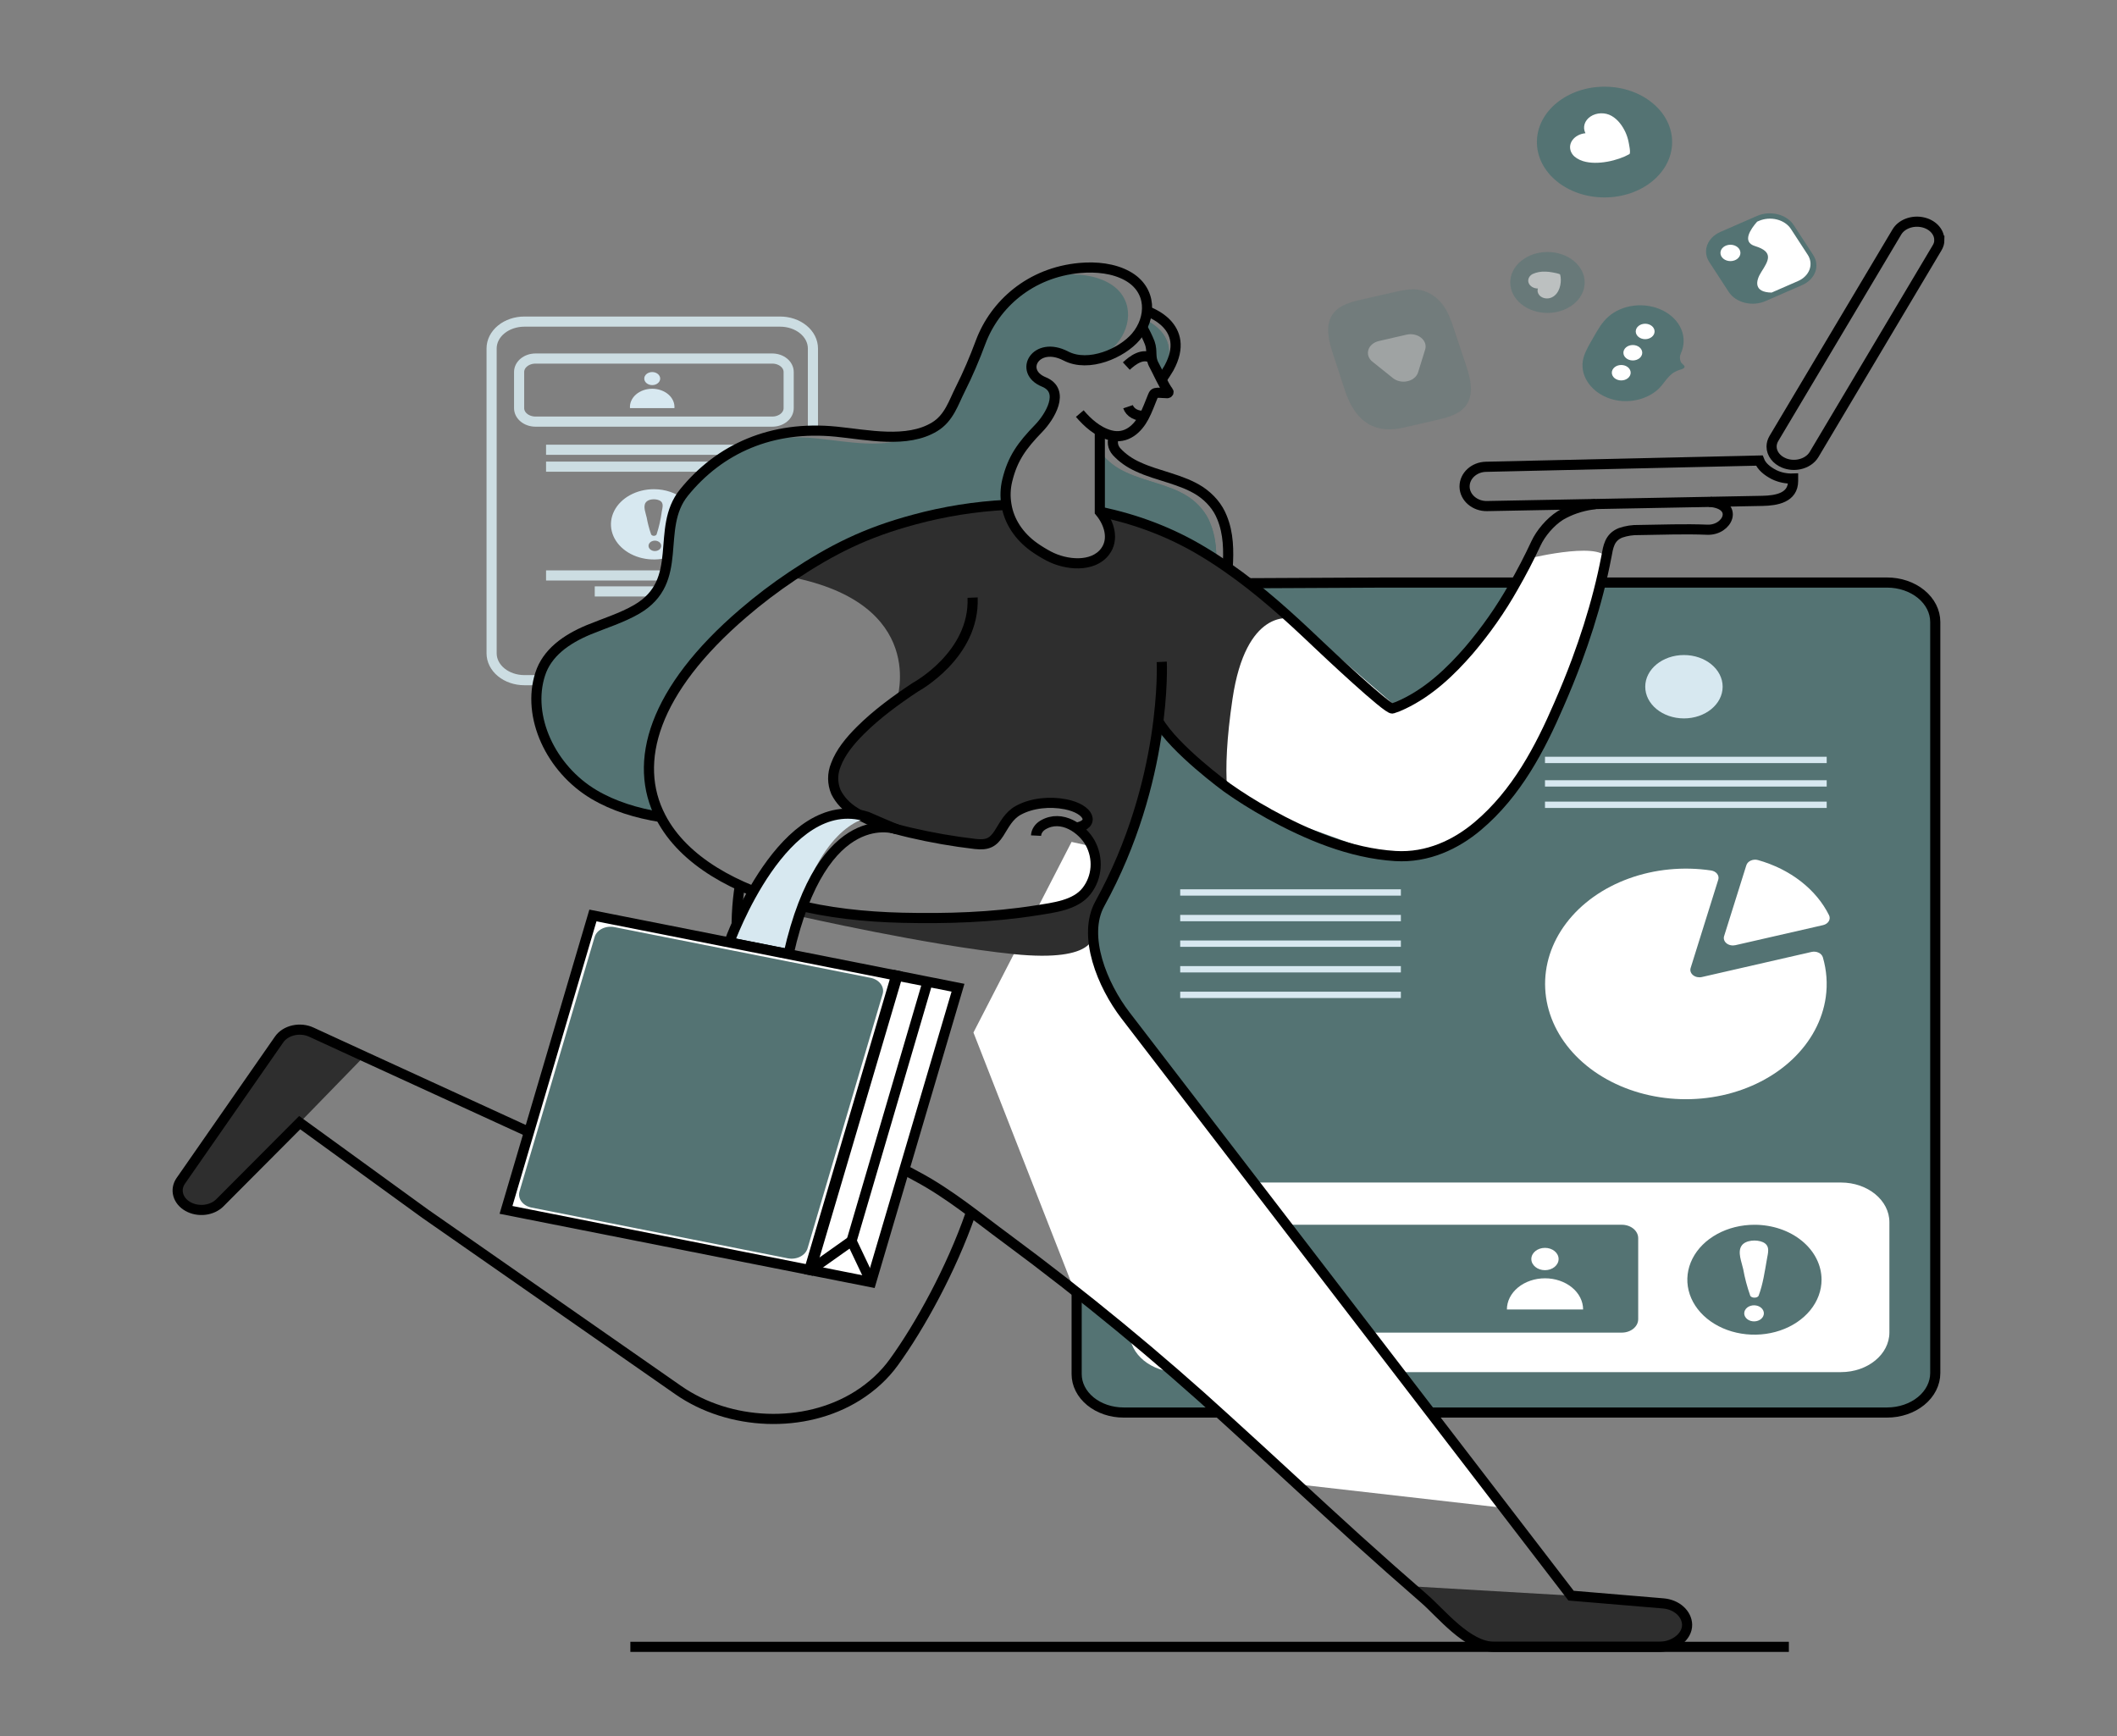 <svg width="250" height="205" viewBox="0 0 250 205" fill="none" xmlns="http://www.w3.org/2000/svg">
<rect x="0" y="0" width="250" height="205" fill="#808080" stroke="none"/>
<path d="M80.212 80.319H61.927C61.418 80.319 60.914 80.237 60.444 80.077C59.974 79.918 59.547 79.684 59.187 79.389C58.827 79.094 58.542 78.744 58.348 78.359C58.154 77.974 58.054 77.561 58.055 77.144V41.146C58.055 40.73 58.155 40.318 58.349 39.933C58.544 39.548 58.829 39.199 59.189 38.905C59.549 38.61 59.975 38.377 60.445 38.218C60.915 38.059 61.419 37.977 61.927 37.977H92.115C92.624 37.976 93.129 38.057 93.6 38.215C94.071 38.374 94.499 38.607 94.86 38.902C95.221 39.196 95.507 39.546 95.703 39.931C95.898 40.316 95.999 40.729 96 41.146V50.855" stroke="#CCDDE2" stroke-width="1.197" stroke-miterlimit="10"/>
<path d="M91.198 42.34H63.24C62.17 42.34 61.303 43.05 61.303 43.926V48.2C61.303 49.077 62.17 49.787 63.24 49.787H91.198C92.268 49.787 93.135 49.077 93.135 48.2V43.926C93.135 43.05 92.268 42.34 91.198 42.34Z" stroke="#CCDDE2" stroke-width="1.197" stroke-miterlimit="10"/>
<path d="M77.022 45.476C77.541 45.476 77.962 45.131 77.962 44.706C77.962 44.281 77.541 43.936 77.022 43.936C76.503 43.936 76.082 44.281 76.082 44.706C76.082 45.131 76.503 45.476 77.022 45.476Z" fill="#D7E8F0"/>
<path d="M74.395 48.192C74.372 47.899 74.424 47.605 74.546 47.328C74.668 47.052 74.857 46.798 75.103 46.584C75.349 46.37 75.646 46.2 75.976 46.083C76.305 45.966 76.66 45.906 77.02 45.906C77.379 45.906 77.734 45.966 78.063 46.083C78.393 46.2 78.69 46.37 78.936 46.584C79.182 46.798 79.371 47.052 79.493 47.328C79.615 47.605 79.667 47.899 79.645 48.192H74.395Z" fill="#D7E8F0"/>
<path d="M77.215 57.768C76.213 57.768 75.233 58.012 74.4 58.468C73.566 58.924 72.917 59.572 72.533 60.33C72.15 61.088 72.049 61.922 72.245 62.727C72.44 63.532 72.923 64.272 73.632 64.852C74.341 65.432 75.243 65.827 76.226 65.987C77.209 66.148 78.228 66.065 79.154 65.751C80.08 65.437 80.871 64.905 81.428 64.223C81.985 63.541 82.282 62.738 82.282 61.918C82.283 61.373 82.152 60.833 81.897 60.33C81.643 59.826 81.269 59.368 80.799 58.983C80.328 58.598 79.769 58.292 79.154 58.084C78.54 57.875 77.88 57.768 77.215 57.768ZM77.215 65.064C77.04 65.04 76.88 64.966 76.765 64.856C76.65 64.745 76.587 64.604 76.587 64.458C76.587 64.313 76.65 64.172 76.765 64.061C76.88 63.95 77.04 63.876 77.215 63.852C77.322 63.838 77.432 63.843 77.537 63.866C77.642 63.89 77.739 63.932 77.822 63.99C77.905 64.047 77.972 64.119 78.018 64.2C78.063 64.281 78.087 64.369 78.087 64.458C78.087 64.547 78.063 64.635 78.018 64.716C77.972 64.797 77.905 64.869 77.822 64.927C77.739 64.984 77.642 65.026 77.537 65.05C77.432 65.074 77.322 65.079 77.215 65.064ZM78.153 60.399C78.032 61.316 77.825 62.225 77.535 63.117C77.504 63.165 77.459 63.205 77.403 63.233C77.346 63.26 77.282 63.275 77.216 63.275C77.15 63.275 77.086 63.26 77.03 63.233C76.974 63.205 76.928 63.165 76.897 63.117C76.666 62.46 76.489 61.79 76.368 61.113C76.265 60.622 75.915 59.824 76.25 59.345C76.545 58.917 77.38 58.865 77.862 59.089C78.455 59.365 78.222 59.95 78.153 60.399Z" fill="#D7E8F0"/>
<path d="M64.485 53.111H89.238" stroke="#CCDDE2" stroke-width="1.197" stroke-miterlimit="10"/>
<path d="M64.485 55.107H89.238" stroke="#CCDDE2" stroke-width="1.197" stroke-miterlimit="10"/>
<path d="M64.485 67.953H89.238" stroke="#CCDDE2" stroke-width="1.197" stroke-miterlimit="10"/>
<path d="M70.235 69.84H83.488" stroke="#CCDDE2" stroke-width="1.197" stroke-miterlimit="10"/>
<path d="M217.403 72.626H179.46C176.301 72.626 173.74 74.723 173.74 77.31V130.372C173.74 132.959 176.301 135.056 179.46 135.056H217.403C220.562 135.056 223.123 132.959 223.123 130.372V77.31C223.123 74.723 220.562 72.626 217.403 72.626Z" fill="#547373"/>
<path d="M165.537 72.626H139.117C135.958 72.626 133.397 74.723 133.397 77.31V130.372C133.397 132.959 135.958 135.056 139.117 135.056H165.537C168.696 135.056 171.257 132.959 171.257 130.372V77.31C171.257 74.723 168.696 72.626 165.537 72.626Z" fill="#547373"/>
<path d="M135.585 166.802H222.85C224.358 166.801 225.804 166.311 226.87 165.438C227.937 164.565 228.536 163.381 228.538 162.147V73.449C228.538 72.837 228.391 72.232 228.106 71.666C227.82 71.101 227.401 70.588 226.873 70.155C226.344 69.723 225.717 69.38 225.027 69.146C224.337 68.912 223.597 68.792 222.85 68.792H163.545L148.045 68.868H148L140.163 69.118H140.138L138.075 69.183H137.893L137.74 70.188L137.44 72.057C137.444 72.061 137.445 72.065 137.445 72.069C137.445 72.074 137.444 72.078 137.44 72.082L135 75.042L134.5 75.641L133.123 82.859V82.894C133.093 82.884 133.063 82.87 133.025 82.853C132.995 82.839 132.967 82.823 132.94 82.804C132.477 82.519 132.129 82.126 131.94 81.676C131.483 80.726 131.373 79.468 131.368 78.469L131.068 83.953V83.973L130.65 91.3L130.548 93.267C130.743 92.982 131.023 92.573 131.348 92.084L130.31 97.513L130.095 101.424L129.56 111.31L129.54 111.678V111.819L129.4 114.227V114.282C129.4 114.282 129 121.347 129 121.357L128.963 122.012L128.5 124.872L127.15 132.874V162.147C127.151 162.981 127.425 163.799 127.945 164.516C128.465 165.234 129.211 165.823 130.105 166.223C131.798 166.974 133.67 166.873 135.53 166.822C136.03 166.81 136.53 166.792 137.03 166.769" fill="#547373"/>
<path d="M132.272 165.275C132.237 165.275 132.2 165.248 132.157 165.238C131.682 165.099 131.233 164.906 130.822 164.665C130.102 164.246 129.515 163.691 129.111 163.048C128.707 162.405 128.497 161.691 128.5 160.968V121.901L127.15 122.432L127.065 122.466L126.882 122.096L125.98 120.254L125.73 119.744L123.447 115.078C123.447 115.078 127.782 100.716 130.65 91.3C131.7 87.842 132.555 85.05 132.915 83.877C133.025 83.527 133.09 83.322 133.102 83.287C133.103 83.279 133.103 83.271 133.102 83.263C133.11 83.193 133.097 83.123 133.065 83.058C133.029 82.983 132.987 82.909 132.937 82.839C132.932 82.825 132.923 82.811 132.912 82.798C132.615 82.384 132.281 81.989 131.912 81.615L131.437 76.798L131.515 76.749L131.875 76.514L134.335 74.917L134.907 73.676L136.03 71.265L136.53 70.19H137.72H138.025H140.177L148.132 70.17H148.815L163.907 70.096H221.655C222.382 70.096 223.102 70.213 223.774 70.441C224.446 70.669 225.056 71.004 225.57 71.425C226.083 71.846 226.491 72.346 226.768 72.897C227.046 73.447 227.188 74.037 227.187 74.632V160.968C227.188 161.563 227.046 162.153 226.768 162.703C226.491 163.254 226.083 163.754 225.57 164.175C225.056 164.596 224.446 164.931 223.774 165.159C223.102 165.387 222.382 165.504 221.655 165.504H135.69" fill="#547373"/>
<path d="M138.05 68.913L140.095 68.903H140.138L147.988 68.868H148.043L163.543 68.792H222.85C224.358 68.792 225.805 69.283 226.871 70.157C227.938 71.03 228.537 72.214 228.538 73.449V162.147C228.536 163.381 227.937 164.565 226.87 165.438C225.804 166.311 224.358 166.801 222.85 166.802H132.683C131.213 166.802 129.804 166.324 128.765 165.473C127.726 164.622 127.143 163.469 127.143 162.266V152.581" stroke="black" stroke-width="1.197" stroke-miterlimit="10"/>
<path d="M217.402 139.641H139.117C135.958 139.641 133.397 141.738 133.397 144.325V157.347C133.397 159.933 135.958 162.03 139.117 162.03H217.402C220.561 162.03 223.122 159.933 223.122 157.347V144.325C223.122 141.738 220.561 139.641 217.402 139.641Z" fill="white"/>
<path d="M191.52 144.628H140.95C139.88 144.628 139.013 145.338 139.013 146.214V155.778C139.013 156.654 139.88 157.365 140.95 157.365H191.52C192.59 157.365 193.458 156.654 193.458 155.778V146.214C193.458 145.338 192.59 144.628 191.52 144.628Z" fill="#547373"/>
<path d="M182.448 149.993C183.337 149.993 184.058 149.403 184.058 148.675C184.058 147.947 183.337 147.357 182.448 147.357C181.559 147.357 180.838 147.947 180.838 148.675C180.838 149.403 181.559 149.993 182.448 149.993Z" fill="white"/>
<path d="M177.952 154.636C177.952 153.659 178.426 152.722 179.27 152.031C180.114 151.34 181.259 150.951 182.452 150.951C183.645 150.951 184.79 151.34 185.634 152.031C186.478 152.722 186.952 153.659 186.952 154.636H177.952Z" fill="white"/>
<path d="M207.192 144.63C205.624 144.629 204.091 145.008 202.787 145.721C201.483 146.433 200.466 147.446 199.865 148.632C199.264 149.818 199.106 151.123 199.411 152.382C199.716 153.641 200.471 154.798 201.579 155.706C202.687 156.614 204.1 157.233 205.637 157.483C207.175 157.734 208.769 157.605 210.217 157.114C211.666 156.623 212.904 155.791 213.775 154.723C214.646 153.656 215.11 152.401 215.11 151.117C215.11 150.265 214.906 149.422 214.508 148.635C214.11 147.848 213.527 147.133 212.792 146.531C212.056 145.928 211.184 145.45 210.223 145.124C209.262 144.798 208.232 144.63 207.192 144.63ZM207.192 156.038C207.035 156.044 206.879 156.024 206.732 155.979C206.585 155.934 206.451 155.865 206.337 155.776C206.224 155.688 206.134 155.581 206.072 155.463C206.01 155.345 205.978 155.218 205.978 155.089C205.978 154.961 206.01 154.834 206.072 154.716C206.134 154.598 206.224 154.491 206.337 154.402C206.451 154.314 206.585 154.245 206.732 154.2C206.879 154.155 207.035 154.134 207.192 154.141C207.49 154.152 207.771 154.257 207.977 154.434C208.183 154.61 208.298 154.845 208.298 155.089C208.298 155.334 208.183 155.568 207.977 155.745C207.771 155.922 207.49 156.027 207.192 156.038ZM208.65 148.74C208.4 150.149 208.197 151.627 207.685 152.99C207.57 153.32 206.812 153.32 206.685 152.99C206.321 151.963 206.044 150.916 205.855 149.858C205.695 149.09 205.147 147.842 205.672 147.097C206.135 146.427 207.44 146.347 208.19 146.687C209.125 147.121 208.75 148.04 208.65 148.74Z" fill="#547373"/>
<path d="M215.607 117.756C215.223 120.468 213.852 123.023 211.672 125.09C209.491 127.156 206.603 128.637 203.381 129.342C200.159 130.047 196.753 129.942 193.605 129.041C190.457 128.14 187.713 126.485 185.728 124.291C183.744 122.097 182.611 119.464 182.476 116.736C182.342 114.008 183.213 111.309 184.975 108.992C186.738 106.674 189.311 104.843 192.36 103.738C195.409 102.633 198.794 102.304 202.075 102.794C202.219 102.817 202.356 102.863 202.477 102.931C202.599 102.999 202.702 103.086 202.78 103.188C202.859 103.29 202.911 103.403 202.934 103.522C202.956 103.641 202.949 103.763 202.912 103.879L202.585 104.925L199.65 114.309C199.603 114.458 199.605 114.615 199.656 114.764C199.706 114.913 199.804 115.048 199.939 115.156C200.074 115.264 200.241 115.341 200.423 115.38C200.606 115.418 200.798 115.417 200.98 115.375L212.372 112.767L213.93 112.411C214.068 112.379 214.214 112.37 214.357 112.385C214.499 112.4 214.637 112.438 214.762 112.498C214.886 112.557 214.995 112.636 215.081 112.731C215.168 112.825 215.23 112.933 215.265 113.048C215.713 114.589 215.829 116.182 215.607 117.756Z" fill="white"/>
<path d="M215.999 108.086C216.053 108.2 216.077 108.322 216.07 108.445C216.062 108.567 216.023 108.687 215.956 108.797C215.888 108.906 215.793 109.002 215.677 109.08C215.561 109.157 215.426 109.214 215.282 109.246L214.209 109.492L204.932 111.615C204.75 111.656 204.558 111.658 204.376 111.619C204.193 111.581 204.026 111.504 203.891 111.396C203.756 111.288 203.659 111.152 203.608 111.004C203.557 110.855 203.555 110.698 203.602 110.548L205.999 102.909L206.229 102.176C206.266 102.059 206.331 101.95 206.421 101.855C206.511 101.76 206.623 101.681 206.752 101.624C206.881 101.566 207.023 101.531 207.169 101.52C207.315 101.509 207.463 101.524 207.602 101.562C209.489 102.095 211.215 102.953 212.664 104.078C214.112 105.204 215.25 106.57 215.999 108.086Z" fill="white"/>
<path d="M198.86 84.835C201.384 84.835 203.43 83.159 203.43 81.093C203.43 79.026 201.384 77.351 198.86 77.351C196.336 77.351 194.29 79.026 194.29 81.093C194.29 83.159 196.336 84.835 198.86 84.835Z" fill="#D7E8F0"/>
<path d="M215.718 89.363H182.45V90.112H215.718V89.363Z" fill="#D7E8F0"/>
<path d="M215.718 92.135H182.45V92.884H215.718V92.135Z" fill="#D7E8F0"/>
<path d="M215.718 94.661H182.45V95.41H215.718V94.661Z" fill="#D7E8F0"/>
<path d="M165.432 105.015H139.372V105.764H165.432V105.015Z" fill="#D7E8F0"/>
<path d="M165.432 108.038H139.372V108.788H165.432V108.038Z" fill="#D7E8F0"/>
<path d="M165.432 111.06H139.372V111.809H165.432V111.06Z" fill="#D7E8F0"/>
<path d="M165.432 114.084H139.372V114.833H165.432V114.084Z" fill="#D7E8F0"/>
<path d="M165.432 117.107H139.372V117.856H165.432V117.107Z" fill="#D7E8F0"/>
<path d="M135.798 83.725C135.798 83.725 143.718 93.938 152.743 97.148C161.768 100.358 164.588 101.776 168.04 100.628C171.493 99.48 178.12 97.871 182.79 86.503C187.46 75.136 189.685 69.152 189.85 66.399C190.015 63.646 180.73 65.908 180.73 65.908C180.73 65.908 175.73 77.975 164.775 83.361L149.173 69.867L135.798 83.725Z" fill="white"/>
<path d="M126.543 99.42L132.918 100.837C132.918 100.837 125.515 109.195 132.098 117.946C138.68 126.698 152.235 144.354 152.235 144.354L178.18 178.13L153.915 175.361L135.798 159.111L126.548 151.559L114.955 121.928L126.543 99.42Z" fill="white"/>
<path d="M22.453 142.614C23.026 142.867 23.689 142.949 24.329 142.845C24.968 142.741 25.542 142.457 25.953 142.042L35.388 132.571L43 124.747L36.768 121.881C36.122 121.582 35.358 121.506 34.644 121.668C33.929 121.83 33.323 122.218 32.958 122.747L21.343 139.451C21.158 139.717 21.04 140.011 20.995 140.316C20.951 140.62 20.982 140.929 21.085 141.223C21.188 141.518 21.363 141.793 21.598 142.032C21.832 142.27 22.123 142.468 22.453 142.614Z" fill="#2E2E2E"/>
<path d="M166.067 187.291L173.92 193.616C174.597 194.164 175.511 194.471 176.462 194.472H196.1C196.709 194.474 197.306 194.331 197.817 194.06C198.328 193.789 198.732 193.402 198.98 192.946C199.227 192.49 199.307 191.985 199.21 191.493C199.113 191.001 198.842 190.542 198.432 190.173C197.916 189.701 197.203 189.403 196.432 189.338L185.54 188.423L166.067 187.291Z" fill="#2E2E2E"/>
<path d="M94.358 108.176C94.358 108.176 109.545 111.635 119.67 112.667C129.795 113.699 129.085 110.26 129.085 110.26L130.323 105.916C133.573 101.58 135.46 92.356 135.46 92.356L136.765 85.14L138.67 87.885L144.828 92.964L144.903 93.013C144.715 90.587 144.858 87.179 145.548 82.536C147.138 71.789 152.403 73.035 152.403 73.035L151.63 72.342C147.993 67.386 136.38 62.147 132.67 60.894C128.96 59.642 130.548 61.416 131.02 62.737C131.493 64.057 130.143 67.772 124.735 65.881C119.328 63.989 119.055 59.875 119.055 59.875H116.543C101.13 61.392 93.293 68.123 93.293 68.123C109.665 71.285 105.908 82.657 105.908 82.657L104.423 83.768C98.611 87.895 98.206 91.875 98.708 93.533C99.21 95.191 102.795 97.422 109.268 98.716C115.74 100.01 116.918 100.012 118.38 97.721C119.843 95.43 121.548 95.148 123.88 94.804C126.213 94.46 129.07 95.817 128.418 96.886C127.765 97.955 127.293 97.021 128.918 99.907C130.543 102.794 129.788 104.262 125.418 106.921C121.048 109.58 101.618 108.088 101.618 108.088C92.326 105.983 94.358 108.176 94.358 108.176Z" fill="#2E2E2E"/>
<path d="M129.88 59.943V60.379V60.489C134.224 61.378 138.315 62.951 141.925 65.12C142.51 65.47 143.08 65.826 143.643 66.2C143.658 64.696 143.5 63.185 142.908 61.76C142.428 60.538 141.523 59.456 140.305 58.647C139.233 57.947 137.965 57.498 136.69 57.093C135.415 56.688 134.163 56.331 132.993 55.785C132.007 55.343 131.146 54.736 130.465 54.004C130.227 53.739 130.078 53.427 130.034 53.1C129.99 52.773 130.053 52.442 130.215 52.141C130.1 52.135 129.987 52.116 129.878 52.086L129.88 59.943Z" fill="#547373"/>
<path d="M129.88 59.943V60.379V60.489C134.224 61.378 138.315 62.951 141.925 65.12C142.51 65.47 143.08 65.826 143.643 66.2C143.658 64.696 143.5 63.185 142.908 61.76C142.428 60.538 141.523 59.456 140.305 58.647C139.233 57.947 137.965 57.498 136.69 57.093C135.415 56.688 134.163 56.331 132.993 55.785C132.007 55.343 131.146 54.736 130.465 54.004C130.227 53.739 130.078 53.427 130.034 53.1C129.99 52.773 130.053 52.442 130.215 52.141C130.1 52.135 129.987 52.116 129.878 52.086L129.88 59.943Z" fill="#547373"/>
<path d="M69.862 93.928C71.495 94.884 73.309 95.613 75.232 96.084C76.06 96.292 76.9 96.465 77.75 96.6C74.392 90.121 76.905 81.597 87.5 72.507C89.314 70.949 91.245 69.484 93.282 68.123C96.575 65.93 99.5 64.297 102.95 62.982C104.494 62.399 106.081 61.892 107.7 61.465C110.571 60.683 113.535 60.15 116.542 59.875C117.225 59.807 117.9 59.758 118.582 59.728C118.416 58.768 118.449 57.792 118.68 56.841C119.31 54.231 120.407 52.731 122.402 50.673C123.652 49.377 125.605 46.282 123.002 45.214C121.36 44.544 121.21 43.167 121.982 42.348C122.635 41.636 123.955 41.31 125.582 42.143C126.707 42.733 128.042 42.77 129.332 42.481C130.334 42.003 131.203 41.359 131.882 40.589C133.772 38.373 133.84 35.013 130.882 33.386C129.27 32.495 127.215 32.28 125.287 32.452C124.424 32.53 123.574 32.682 122.75 32.907C122.746 32.906 122.742 32.905 122.739 32.905C122.735 32.905 122.731 32.906 122.727 32.907C119.227 34.448 116.74 37.298 115.54 40.51C114.835 42.407 114.04 44.286 113.11 46.129C112.345 47.64 111.812 49.476 110.11 50.508C109.398 50.938 108.591 51.251 107.732 51.429C104.515 53.099 100.052 52.135 96.535 51.779C93.723 51.464 90.859 51.7 88.18 52.467C85.18 53.709 82.6 55.693 80.507 58.272C77.05 62.54 80.71 68.694 74.927 72.059C73.177 73.072 71.177 73.687 69.265 74.473C66.535 75.609 64.33 77.224 63.515 79.711C61.905 84.728 64.77 90.9 69.862 93.928Z" fill="#547373"/>
<path d="M211.25 194.472H74.44" stroke="black" stroke-width="1.197" stroke-miterlimit="10"/>
<path d="M134.897 38.569C135.249 39.166 135.549 39.781 135.797 40.411C136.157 41.435 135.767 42.069 136.315 43.046C136.502 43.384 136.772 43.955 137.065 44.532C137.147 44.397 137.222 44.286 137.267 44.2C139.412 40.288 136.592 38.403 135.235 37.758C135.148 38.035 135.036 38.306 134.897 38.569Z" fill="#547373"/>
<path d="M134.897 38.569C135.249 39.166 135.549 39.781 135.797 40.411C136.157 41.435 135.767 42.069 136.315 43.046C136.502 43.384 136.772 43.955 137.065 44.532C137.147 44.397 137.222 44.286 137.267 44.2C139.412 40.288 136.592 38.403 135.235 37.758C135.148 38.035 135.036 38.306 134.897 38.569Z" fill="#547373"/>
<path d="M87.368 104.565C86.058 113.023 87.118 127.697 108.273 138.923C112.08 140.943 115.508 143.797 118.865 146.264C128.022 153.04 136.734 160.209 144.963 167.742C150 172.315 155.143 177.121 160.25 181.752C162.868 184.118 165.515 186.463 168.19 188.786C170.16 190.487 173.285 194.47 176.453 194.47H195.918C197.668 194.47 199.258 193.297 199.233 191.858C199.219 191.236 198.931 190.64 198.423 190.178C197.907 189.705 197.193 189.407 196.423 189.342L185.53 188.427L132.903 119.895C130.188 116.358 127.78 110.536 129.88 106.722C137.88 92.217 137.193 78.157 137.193 78.157" stroke="black" stroke-width="1.197" stroke-miterlimit="10"/>
<path d="M114.615 143.332C112.32 149.934 108.615 156.638 105.555 160.859C104.446 162.4 102.984 163.751 101.25 164.839C94.98 168.771 86.118 168.351 80.105 164.161L50.203 143.32L35.39 132.571L25.955 142.042C25.509 142.487 24.875 142.778 24.18 142.859C23.484 142.939 22.777 142.804 22.198 142.478C21.618 142.153 21.209 141.661 21.051 141.101C20.892 140.54 20.997 139.952 21.342 139.451L32.96 122.751C33.325 122.222 33.932 121.834 34.646 121.672C35.361 121.51 36.124 121.586 36.77 121.885L43.002 124.751L78.713 141.127C79.306 141.399 79.971 141.552 80.651 141.573C81.332 141.594 82.008 141.483 82.626 141.247C83.243 141.012 83.783 140.661 84.202 140.221C84.621 139.782 84.906 139.267 85.035 138.72L89.265 120.558" stroke="black" stroke-width="1.197" stroke-miterlimit="10"/>
<path d="M129.88 50.87V59.877V60.313V60.423C131.013 61.775 131.583 63.699 130.503 65.132C129.055 67.054 125.86 66.735 123.835 65.66C123.239 65.344 122.67 64.995 122.133 64.616C120.33 63.334 119.164 61.555 118.853 59.617C118.686 58.657 118.719 57.681 118.95 56.73C119.585 54.123 120.68 52.624 122.678 50.561C123.928 49.271 125.878 46.172 123.273 45.103C120.22 43.856 122.335 40.209 125.853 42.032C128.583 43.451 132.505 41.682 134.125 39.781C136.015 37.564 136.083 34.205 133.125 32.577C131.513 31.687 129.458 31.472 127.53 31.644C121.658 32.172 117.478 35.93 115.805 40.401C115.1 42.299 114.305 44.178 113.375 46.02C112.61 47.531 112.078 49.367 110.375 50.399C107.125 52.383 102.44 51.345 98.773 50.976C91.138 50.209 84.98 52.978 80.773 58.163C77.315 62.432 80.975 68.585 75.193 71.951C73.443 72.964 71.443 73.578 69.53 74.364C66.8 75.5 64.595 77.115 63.793 79.603C62.173 84.614 65.043 90.786 70.13 93.813C72.463 95.201 75.193 96.03 78.028 96.485" stroke="black" stroke-width="1.197" stroke-miterlimit="10"/>
<path d="M144.952 67.367C144.967 67.253 144.972 67.142 144.979 67.034C145.107 65.054 145.092 63.003 144.304 61.097C143.821 59.876 142.916 58.795 141.699 57.986C140.624 57.288 139.357 56.835 138.087 56.43C136.817 56.024 135.557 55.672 134.389 55.124C133.401 54.684 132.539 54.076 131.862 53.341C131.625 53.077 131.476 52.766 131.433 52.44C131.389 52.114 131.451 51.784 131.612 51.484" stroke="black" stroke-width="1.197" stroke-miterlimit="10"/>
<path d="M127.513 48.839C128.398 49.875 129.598 50.993 131.11 51.396C133.068 51.918 134.385 50.557 135.088 49.232C135.508 48.444 135.798 47.605 136.138 46.79C136.248 46.522 136.315 46.393 136.69 46.381C137.065 46.368 137.46 46.43 137.845 46.43C137.872 46.429 137.899 46.423 137.923 46.411C137.946 46.399 137.965 46.383 137.978 46.363C137.991 46.343 137.997 46.321 137.996 46.298C137.995 46.276 137.987 46.254 137.973 46.235C137.455 45.59 136.683 43.832 136.293 43.128C135.75 42.151 136.143 41.519 135.778 40.493C135.529 39.864 135.23 39.248 134.883 38.651" stroke="black" stroke-width="1.197" stroke-miterlimit="10"/>
<path d="M135.46 36.757C135.46 36.757 140.797 38.434 138.04 43.472C137.87 43.777 137.452 44.413 137.255 44.7" stroke="black" stroke-width="1.197" stroke-miterlimit="10"/>
<path d="M193.032 22.393C193.032 22.393 193.062 22.405 193.122 22.423L193.032 22.393Z" fill="#547373"/>
<path d="M135.165 49.087C134.738 49.135 134.304 49.054 133.945 48.858C133.585 48.663 133.325 48.367 133.213 48.026" stroke="black" stroke-width="1.197" stroke-miterlimit="10"/>
<path d="M136.067 42.34C134.962 41.603 133.75 42.544 133.01 43.228" stroke="black" stroke-width="1.197" stroke-miterlimit="10"/>
<path d="M118.86 59.619C115.154 59.811 111.494 60.394 107.97 61.353C102.22 62.896 98.26 64.888 93.562 68.01C91.526 69.374 89.594 70.841 87.78 72.401C77.175 81.49 74.667 90.018 78.03 96.495C80.762 101.772 87.062 105.046 93.517 106.714C97.74 107.803 102.14 108.272 106.555 108.376C111.817 108.499 117.125 108.335 122.305 107.517C124.487 107.173 127.002 106.89 128.305 105.23C129.607 103.57 129.717 101.33 128.75 99.551C127.842 97.895 125.392 96.114 123.177 97.414C122.932 97.559 122.73 97.748 122.586 97.967C122.443 98.185 122.362 98.427 122.35 98.675" stroke="black" stroke-width="1.197" stroke-miterlimit="10"/>
<path d="M114.857 70.571C115.132 77.359 108.107 81.144 108.107 81.144C105.777 82.689 103.512 84.35 101.607 86.251C100.389 87.465 99.26 88.825 98.7 90.346C98.281 91.383 98.288 92.503 98.719 93.537C99.197 94.493 99.986 95.323 100.999 95.936C102.894 97.15 105.199 97.778 107.484 98.323C110.002 98.913 112.567 99.36 115.159 99.662C116.659 99.838 117.292 99.457 117.977 98.395C118.597 97.433 119.104 96.319 120.252 95.691C121.842 94.816 123.977 94.614 125.817 94.974C128.654 95.527 129.379 97.369 127.067 97.742" stroke="black" stroke-width="1.197" stroke-miterlimit="10"/>
<path d="M113.125 116.624L70.013 108.094L59.753 142.861L101.67 151.393L103.015 150.888L113.125 116.624Z" fill="white"/>
<path d="M93.232 111.736C95.277 100.014 99.71 97.115 102.595 96.536L102.405 96.45C93.695 93.674 87.655 107.408 86.372 110.62L93.232 111.736Z" fill="#D7E8F0"/>
<path d="M93.112 112.665C95.157 100.943 99.71 97.107 102.595 96.536L102.405 96.45C93.695 93.674 87.405 108.069 86.117 111.279L93.112 112.665Z" fill="#D7E8F0"/>
<path d="M102.405 96.45C92.555 93.314 86.117 111.279 86.117 111.279L93.117 112.665C97.185 94.651 105.912 97.926 105.912 97.926C105.605 97.85 102.405 96.45 102.405 96.45Z" stroke="black" stroke-width="1.197" stroke-miterlimit="10"/>
<path d="M69.532 109.751L59.754 142.872L93.767 149.605L103.545 116.483L69.532 109.751Z" fill="#547373"/>
<path d="M70.051 107.997L59.755 142.873L95.568 149.962L105.865 115.086L70.051 107.997Z" fill="white"/>
<path d="M70.219 110.65L61.352 140.688C61.1 141.539 61.74 142.396 62.78 142.602L93.026 148.589C94.066 148.795 95.113 148.272 95.364 147.42L104.232 117.383C104.484 116.531 103.844 115.674 102.804 115.468L72.558 109.481C71.518 109.275 70.471 109.798 70.219 110.65Z" fill="#547373"/>
<path d="M70.019 108.106L59.755 142.873L95.568 149.962L105.832 115.195L70.019 108.106Z" stroke="black" stroke-width="1.197" stroke-miterlimit="10"/>
<path d="M105.983 115.222L95.719 149.99L102.868 151.405L113.132 116.638L105.983 115.222Z" fill="white"/>
<path d="M105.983 115.222L95.719 149.99L102.868 151.405L113.132 116.638L105.983 115.222Z" stroke="black" stroke-width="1.197" stroke-miterlimit="10"/>
<path d="M102.865 151.393L100.562 146.544L95.715 149.979" stroke="black" stroke-width="1.197" stroke-miterlimit="10"/>
<path d="M109.552 115.918L100.562 146.544" stroke="black" stroke-width="1.197" stroke-miterlimit="10"/>
<path d="M188.418 59.519C188.283 59.537 188.168 59.556 188.02 59.58C186.668 59.773 185.386 60.214 184.27 60.87C183.048 61.644 181.938 62.989 181.398 64.145C180.581 65.901 179.684 67.629 178.705 69.328C177.228 71.948 175.472 74.454 173.455 76.821C171.363 79.228 168.85 81.668 165.685 83.166C165.288 83.363 164.87 83.53 164.435 83.664C163.903 83.848 156.41 76.79 155.585 76.004C152.278 72.853 148.858 69.734 144.98 67.038C143.998 66.35 142.98 65.686 141.935 65.066C138.323 62.895 134.23 61.321 129.883 60.43" stroke="black" stroke-width="1.197" stroke-miterlimit="10"/>
<path d="M201.897 59.261C201.912 59.264 201.927 59.264 201.942 59.261C205.407 59.593 204.05 62.651 201.612 62.553C198.92 62.442 196.235 62.553 193.55 62.589C192.809 62.57 192.073 62.681 191.39 62.915C190.04 63.443 189.912 64.622 189.71 65.691C189.44 67.091 189.132 68.491 188.77 69.879C188.065 72.63 187.195 75.345 186.197 78.035C185.552 79.779 184.84 81.515 184.09 83.232C181.9 88.293 179.14 93.66 174.497 97.562C171.932 99.723 168.572 101.32 164.785 101.087C159.452 100.761 154.322 98.569 149.8 96.076C149.78 96.065 149.763 96.052 149.747 96.039C148.059 95.108 146.441 94.095 144.902 93.005C144.902 93.005 138.67 88.46 136.765 85.132" stroke="black" stroke-width="1.197" stroke-miterlimit="10"/>
<path d="M211.75 56.51V56.796C211.75 58.774 209.805 59.113 208.125 59.146L175.608 59.76C174.183 59.791 172.985 58.77 172.955 57.494V57.441C172.955 56.19 174.075 55.15 175.483 55.122C175.483 55.122 193.673 54.702 207.76 54.385C208.028 55.083 208.683 55.623 209.495 56.045C210.174 56.379 210.959 56.541 211.75 56.51Z" stroke="black" stroke-width="1.197" stroke-miterlimit="10"/>
<path d="M229.025 28.336C229.025 28.661 228.93 28.983 228.75 29.273L214.217 53.685C214.047 53.967 213.803 54.215 213.504 54.413C213.205 54.611 212.858 54.753 212.485 54.831C211.884 54.956 211.249 54.902 210.692 54.679C210.247 54.5 209.872 54.222 209.61 53.878C209.348 53.533 209.209 53.135 209.21 52.729C209.212 52.404 209.303 52.084 209.475 51.791L224.015 27.378C224.279 26.942 224.715 26.592 225.253 26.384C225.791 26.177 226.398 26.124 226.977 26.235C227.556 26.345 228.072 26.613 228.442 26.994C228.812 27.375 229.014 27.847 229.015 28.334L229.025 28.336Z" stroke="black" stroke-width="1.197" stroke-miterlimit="10"/>
<path d="M189.48 23.314C193.89 23.314 197.465 20.387 197.465 16.776C197.465 13.165 193.89 10.237 189.48 10.237C185.07 10.237 181.495 13.165 181.495 16.776C181.495 20.387 185.07 23.314 189.48 23.314Z" fill="#547373"/>
<path d="M186.943 19.026C186.678 18.944 186.43 18.83 186.208 18.688C185.816 18.446 185.546 18.094 185.451 17.7C185.355 17.306 185.439 16.897 185.688 16.551C185.85 16.326 186.074 16.134 186.341 15.992C186.609 15.85 186.913 15.761 187.23 15.732C187.054 15.394 187.018 15.018 187.126 14.662C187.234 14.305 187.481 13.987 187.83 13.756C188.179 13.524 188.61 13.392 189.058 13.38C189.506 13.367 189.948 13.474 190.315 13.685C191.088 14.125 191.623 14.901 191.95 15.609C192.119 15.981 192.243 16.366 192.32 16.757C192.358 16.962 192.613 18.088 192.413 18.203C191.093 18.952 188.635 19.554 186.943 19.026Z" fill="white"/>
<g opacity="0.72">
<path opacity="0.72" d="M182.743 36.954C185.17 36.954 187.138 35.343 187.138 33.355C187.138 31.367 185.17 29.756 182.743 29.756C180.315 29.756 178.348 31.367 178.348 33.355C178.348 35.343 180.315 36.954 182.743 36.954Z" fill="#547373"/>
<path opacity="0.72" d="M183.612 34.882C183.506 34.976 183.383 35.056 183.247 35.12C183.014 35.231 182.74 35.269 182.475 35.227C182.211 35.184 181.974 35.064 181.81 34.888C181.702 34.773 181.629 34.64 181.595 34.498C181.562 34.355 181.57 34.209 181.617 34.069C181.371 34.071 181.131 34.007 180.934 33.887C180.736 33.767 180.591 33.598 180.52 33.405C180.45 33.212 180.458 33.005 180.543 32.816C180.628 32.627 180.786 32.466 180.992 32.356C181.461 32.144 181.995 32.047 182.53 32.078C182.797 32.084 183.063 32.113 183.322 32.164C183.455 32.188 184.21 32.319 184.24 32.426C184.432 33.136 184.295 34.289 183.612 34.882Z" fill="white"/>
</g>
<path d="M207.484 25.501L203.171 27.384C201.607 28.066 201.015 29.659 201.849 30.939L204.148 34.471C204.982 35.752 206.926 36.237 208.49 35.554L212.803 33.672C214.368 32.989 214.96 31.397 214.126 30.116L211.827 26.584C210.993 25.303 209.049 24.818 207.484 25.501Z" fill="#547373"/>
<path d="M209.212 34.55L212.335 33.187C212.986 32.901 213.472 32.416 213.688 31.837C213.903 31.258 213.83 30.633 213.485 30.098L211.485 27.027C211.136 26.494 210.543 26.096 209.836 25.919C209.129 25.743 208.365 25.803 207.712 26.086L207.502 26.178C206.722 27.064 205.685 28.581 207.252 29.058C209.502 29.748 208.845 30.782 208.002 32.106C207.287 33.218 207.105 34.518 209.212 34.55Z" fill="white"/>
<path d="M204.35 30.833C205.002 30.833 205.53 30.4 205.53 29.867C205.53 29.333 205.002 28.901 204.35 28.901C203.698 28.901 203.17 29.333 203.17 29.867C203.17 30.4 203.698 30.833 204.35 30.833Z" fill="white"/>
<path d="M189.815 46.96C190.253 47.134 190.718 47.255 191.198 47.32C192.079 47.431 192.979 47.352 193.812 47.093C194.644 46.833 195.38 46.401 195.948 45.838C196.385 45.392 196.713 44.833 197.173 44.383C197.488 44.054 197.909 43.804 198.388 43.662C198.553 43.633 198.706 43.572 198.835 43.484C199.15 43.218 198.615 42.993 198.508 42.778C198.347 42.431 198.347 42.048 198.508 41.701C198.918 40.789 198.93 39.789 198.541 38.871C198.151 37.954 197.385 37.175 196.373 36.668C195.361 36.16 194.165 35.956 192.99 36.09C191.815 36.224 190.733 36.688 189.928 37.402C189.133 38.104 188.655 39.001 188.16 39.859C187.72 40.622 187.253 41.382 187.01 42.203C186.448 44.147 187.718 46.123 189.815 46.96Z" fill="#547373"/>
<path d="M194.28 40.051C194.895 40.051 195.393 39.643 195.393 39.14C195.393 38.637 194.895 38.229 194.28 38.229C193.666 38.229 193.168 38.637 193.168 39.14C193.168 39.643 193.666 40.051 194.28 40.051Z" fill="white"/>
<path d="M192.822 42.565C193.437 42.565 193.935 42.157 193.935 41.654C193.935 41.151 193.437 40.743 192.822 40.743C192.208 40.743 191.71 41.151 191.71 41.654C191.71 42.157 192.208 42.565 192.822 42.565Z" fill="white"/>
<path d="M191.455 44.923C192.07 44.923 192.568 44.515 192.568 44.012C192.568 43.509 192.07 43.101 191.455 43.101C190.841 43.101 190.343 43.509 190.343 44.012C190.343 44.515 190.841 44.923 191.455 44.923Z" fill="white"/>
<g opacity="0.54">
<path opacity="0.54" d="M164.75 50.671C165.088 50.635 165.423 50.578 165.75 50.501L169.515 49.633C170.668 49.367 171.88 49.072 172.698 48.354C174.213 47.021 173.723 44.905 173.135 43.148C172.657 41.711 172.178 40.274 171.698 38.837C171.368 37.846 171.028 36.839 170.37 35.971C169.713 35.103 168.673 34.358 167.433 34.198C166.52 34.082 165.595 34.282 164.703 34.481L161.09 35.3C159.905 35.564 158.655 35.861 157.825 36.604C156.35 37.924 156.825 39.996 157.39 41.721L158.833 46.133C159.718 48.784 161.375 51.019 164.75 50.671Z" fill="#547373"/>
<path opacity="0.54" d="M164.501 44.655C164.724 44.833 165 44.96 165.302 45.023C165.604 45.086 165.921 45.083 166.221 45.014C166.521 44.945 166.793 44.812 167.011 44.63C167.229 44.447 167.384 44.221 167.461 43.973L167.881 42.626L168.298 41.277C168.375 41.03 168.371 40.77 168.286 40.525C168.202 40.279 168.039 40.056 167.816 39.879C167.593 39.7 167.316 39.574 167.014 39.511C166.712 39.448 166.395 39.451 166.096 39.521L164.463 39.898L162.828 40.274C162.529 40.344 162.257 40.477 162.04 40.66C161.824 40.843 161.67 41.07 161.594 41.317C161.518 41.564 161.522 41.824 161.607 42.069C161.692 42.314 161.855 42.537 162.078 42.714L163.296 43.685L164.501 44.655Z" fill="white"/>
</g>
</svg>
